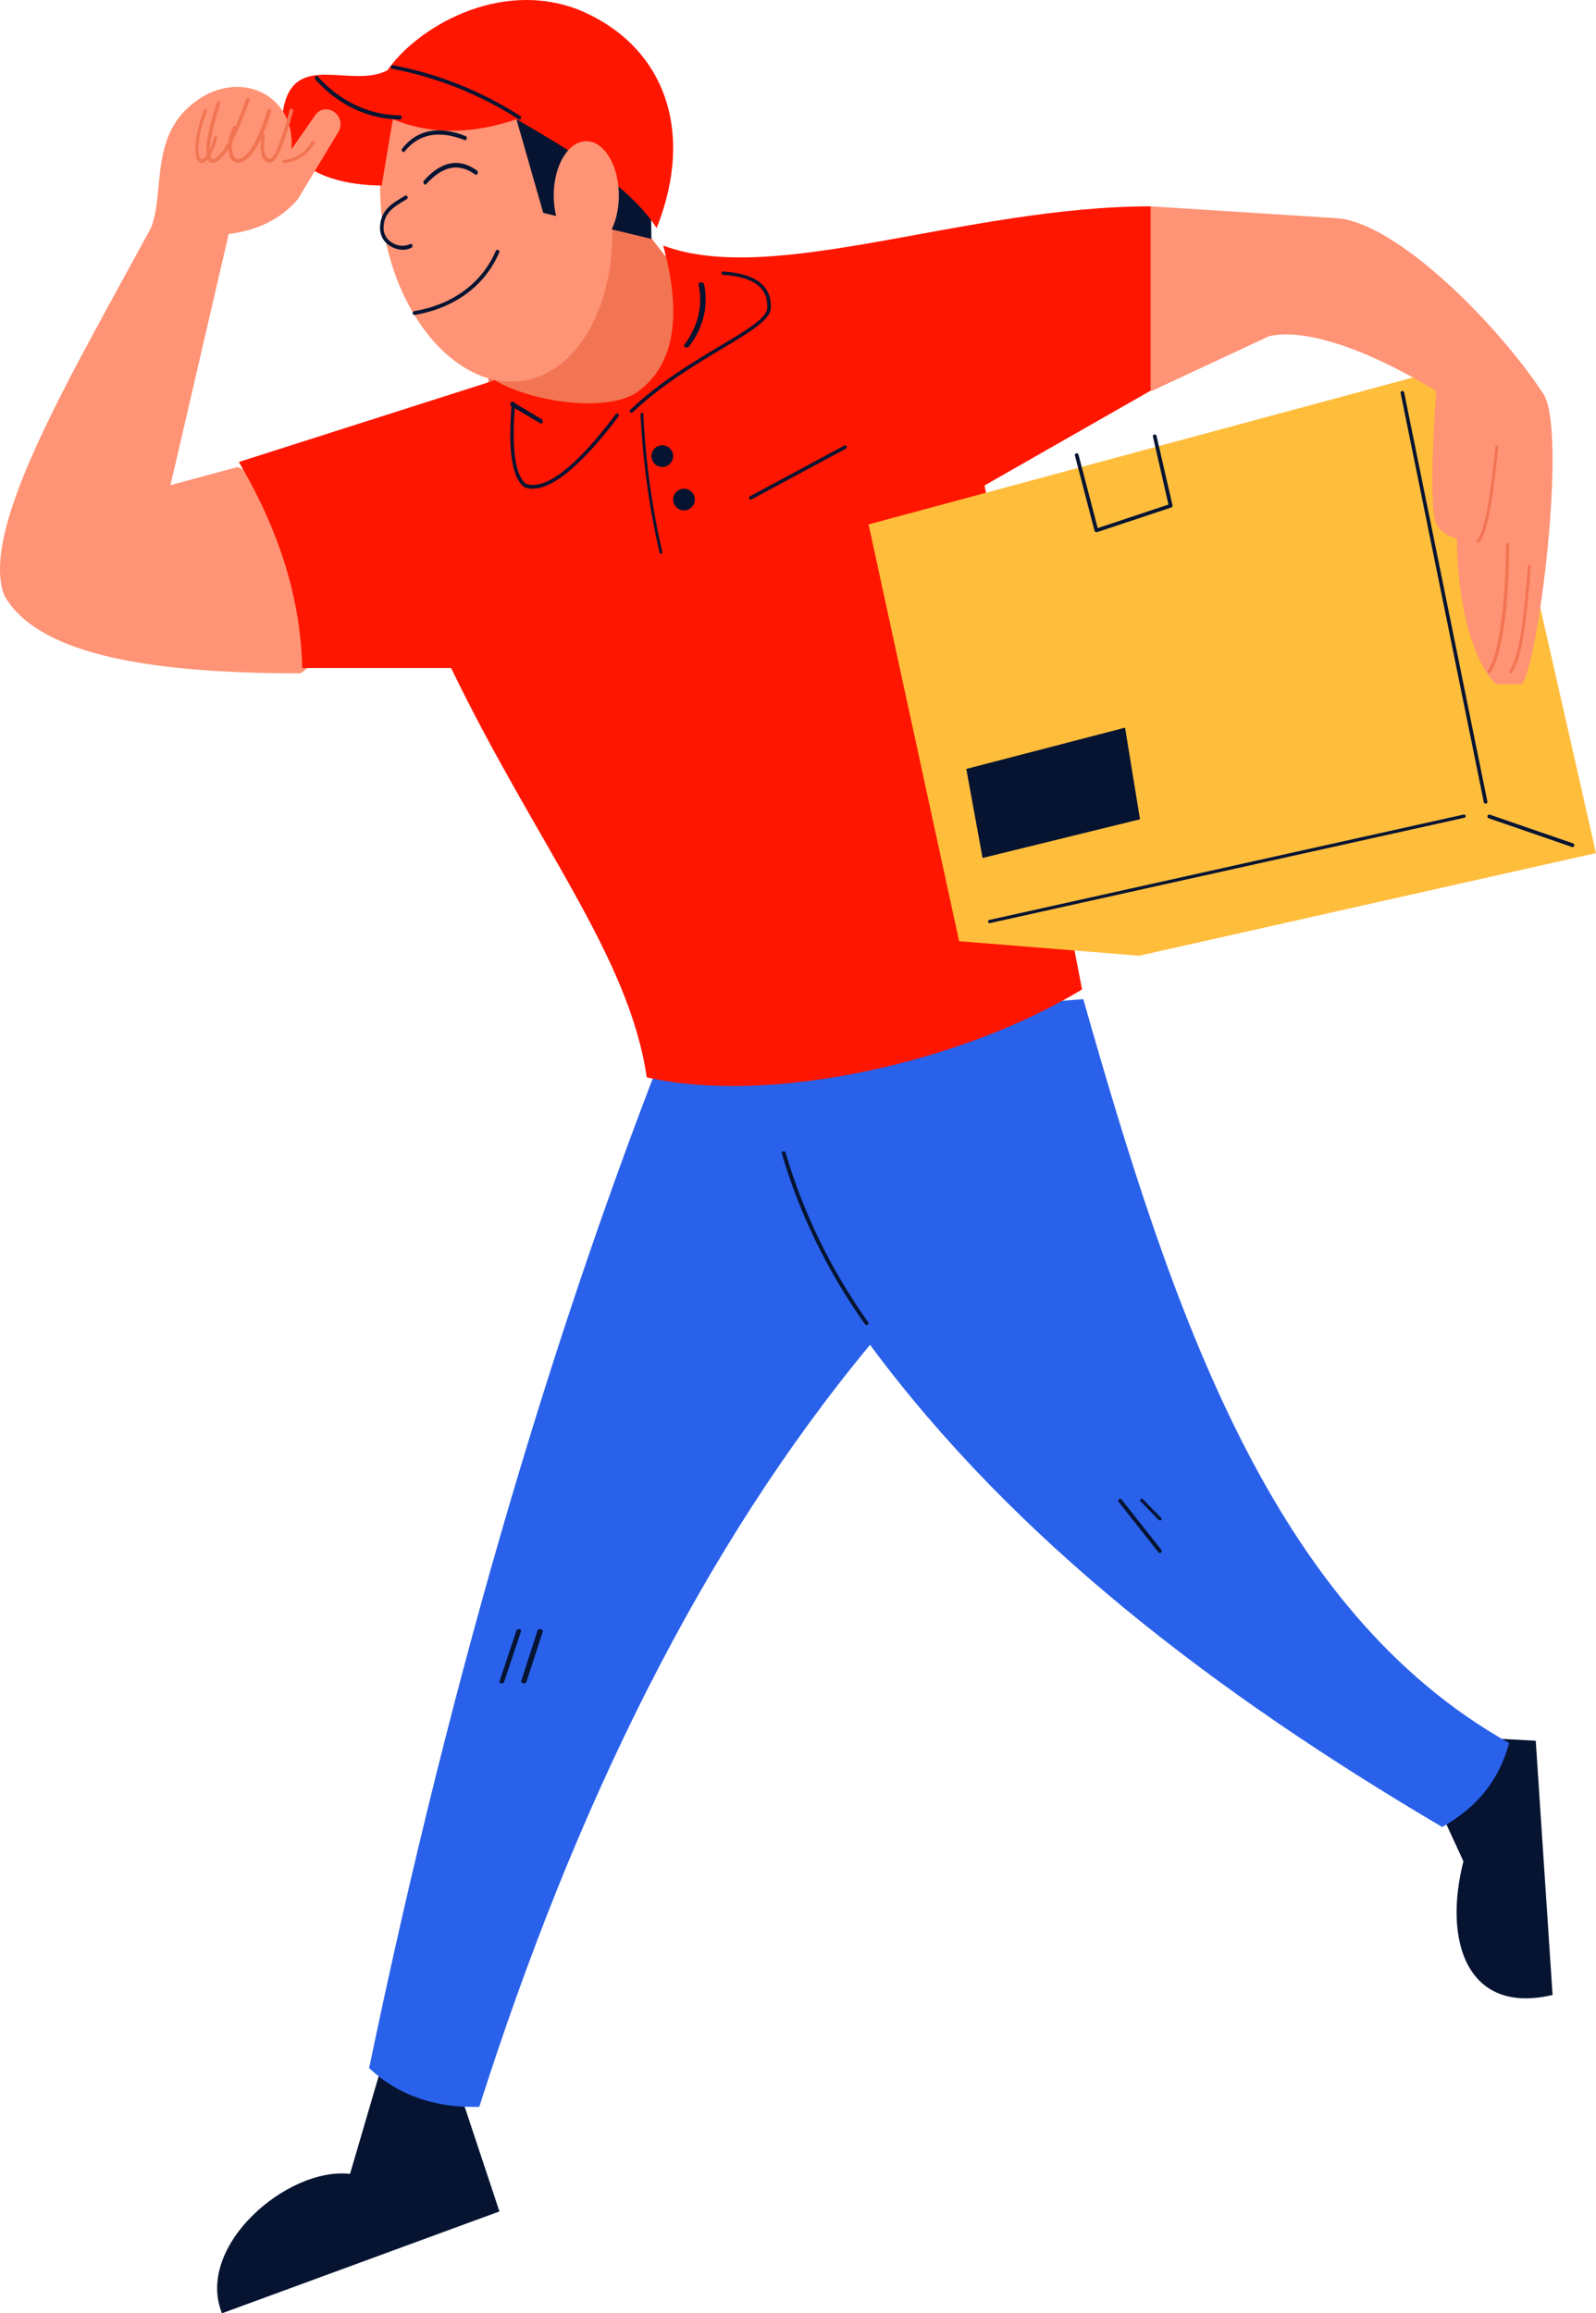 <svg width="147" height="213" viewBox="0 0 147 213" fill="none" xmlns="http://www.w3.org/2000/svg">
<path d="M35.514 189L32.24 200.165C26.472 199.501 17.954 206.813 20.445 213L46 203.622L41.542 190.196L35.514 189Z" fill="#061432"/>
<path d="M131 163.168L134.79 171.383C132.896 178.794 135.168 185.544 143 183.69L141.45 160.281L136.178 160L131 163.168Z" fill="#061432"/>
<path d="M61.841 94.888C51.309 121.527 41.754 153.163 34 190.424C36.606 192.874 39.957 194.105 44.142 193.993C52.999 166.198 64.715 142.415 80.136 123.827C93.427 141.778 111.921 155.894 132.835 168.226C135.608 166.642 137.916 164.415 139 160.494C117.124 148.206 107.977 120.857 99.777 92L61.841 94.888Z" fill="#2961EB"/>
<path d="M61.201 23.481L55.398 16L45 32.752V35.667L56.961 43L70 32.182L61.201 23.481Z" fill="#F27553"/>
<path d="M48.205 35.054C53.946 34.143 57.481 26.38 56.1 17.716C54.719 9.052 48.946 2.768 43.204 3.68C37.463 4.592 33.929 12.354 35.309 21.018C36.69 29.682 42.464 35.966 48.205 35.054Z" fill="#FF9375"/>
<path d="M47 9L50.035 19.602L60 22L59.908 16.577L47 9Z" fill="#061432"/>
<path d="M60.483 21C57.85 16.932 52.101 13.63 47.581 10.984C43.763 12.259 39.961 12.513 36.184 10.984L35.155 17.085C28.713 17.014 25.376 14.133 26.097 10.054C27.059 4.615 32.424 8.222 35.697 6.464C38.302 2.664 45.876 -1.986 53.303 0.9C61.118 4.131 64.081 11.945 60.483 21Z" fill="#FF1600"/>
<path d="M21.883 42.999L15.701 44.672L21.067 21.544C23.717 21.212 25.862 20.174 27.426 18.353L31.162 12.159C31.371 11.813 31.419 11.393 31.294 11.008C31.169 10.623 30.882 10.313 30.51 10.158C29.985 9.936 29.378 10.113 29.052 10.582L26.828 13.767C27.336 8.432 21.342 5.869 17.06 10.166C13.951 13.29 15.103 18.019 13.913 20.958C6.768 34.228 -1.985 48.67 0.4 54.85C3.381 59.995 12.72 62 27.693 62L32 58.637V47.684L21.883 42.999Z" fill="#FF9375"/>
<path d="M22 42.538C25.518 48.517 27.686 54.792 27.837 61.507H41.548C49.361 77.665 57.95 88.02 59.567 99.197C71.024 101.807 88.722 97.78 99.663 91.103L90.684 44.696L106 35.959V19C88.911 19 71.257 26.432 61.081 22.611C62.745 28.667 62.338 33.642 58.543 36.203C55.544 38.027 48.798 36.933 45.571 35.018L22 42.538Z" fill="#FF1600"/>
<path d="M80 48.287L136.66 33L147 78.549L104.923 88L88.339 86.663L80 48.287Z" fill="#FFBD3C"/>
<path d="M106 19V36.037L116.876 30.959C120.566 30.096 126.901 32.685 132.293 36.023C131.898 41.003 131.727 47.076 132.293 48.227C132.859 49.379 134.19 49.571 134.19 49.571C134.209 55.221 135.512 60.697 137.783 63H140.148C141.663 61.472 144.405 39.593 142.134 36.235C138.043 30.033 129.175 20.984 123.501 20.118L106 19Z" fill="#FF9375"/>
<path d="M54 23C55.657 23 57 20.761 57 18C57 15.239 55.657 13 54 13C52.343 13 51 15.239 51 18C51 20.761 52.343 23 54 23Z" fill="#FF9375"/>
<path d="M58.163 38C58.12 37.999 58.078 37.983 58.047 37.954C57.984 37.894 57.984 37.797 58.047 37.736C60.763 35.167 63.873 33.309 66.373 31.823C68.773 30.39 70.671 29.258 70.671 28.328C70.736 26.476 69.404 25.489 66.6 25.309C66.556 25.307 66.516 25.289 66.487 25.258C66.458 25.227 66.444 25.186 66.447 25.145C66.454 25.06 66.532 24.996 66.623 25C69.597 25.191 71.071 26.315 70.997 28.334C70.997 29.425 69.131 30.54 66.549 32.083C64.063 33.567 60.967 35.417 58.28 37.96C58.248 37.987 58.206 38.001 58.163 38Z" fill="#061432"/>
<path d="M49.065 45C48.812 45.002 48.56 44.958 48.32 44.87C48.305 44.864 48.291 44.856 48.279 44.846C47.142 43.964 46.768 41.448 47.137 37.158C47.14 37.112 47.161 37.069 47.193 37.039C47.225 37.01 47.267 36.996 47.309 37.001C47.396 37.011 47.459 37.096 47.451 37.191C47.102 41.263 47.435 43.737 48.44 44.547C50.237 45.181 53.099 42.961 56.727 38.119C56.784 38.052 56.879 38.046 56.943 38.105C57.007 38.164 57.019 38.267 56.97 38.342C54.613 41.475 51.442 45 49.065 45Z" fill="#061432"/>
<path d="M60.873 51C60.815 50.999 60.765 50.952 60.749 50.883C59.792 46.734 59.205 42.47 59 38.166C58.996 38.08 59.05 38.006 59.12 38C59.154 37.997 59.187 38.011 59.213 38.039C59.238 38.066 59.253 38.105 59.255 38.147C59.459 42.429 60.042 46.671 60.995 50.799C61.005 50.839 61 50.882 60.984 50.918C60.967 50.955 60.939 50.981 60.906 50.992L60.873 51Z" fill="#061432"/>
<path d="M49.842 39C49.816 39.001 49.792 38.995 49.769 38.982L47.104 37.403C47.047 37.374 47.007 37.308 47.001 37.231C46.995 37.154 47.023 37.079 47.074 37.036C47.125 36.993 47.192 36.988 47.247 37.024L49.905 38.606C49.988 38.656 50.023 38.781 49.984 38.884C49.956 38.951 49.902 38.995 49.842 39Z" fill="#061432"/>
<path d="M63.249 32C63.162 31.999 63.083 31.967 63.038 31.917C62.992 31.866 62.988 31.804 63.025 31.75C64.303 30.042 64.764 28.101 64.341 26.203C64.329 26.158 64.344 26.111 64.382 26.073C64.421 26.035 64.481 26.009 64.548 26.002C64.687 25.988 64.817 26.052 64.842 26.146C65.281 28.116 64.801 30.131 63.472 31.904C63.43 31.962 63.344 31.999 63.249 32Z" fill="#061432"/>
<path d="M79.82 122C79.758 122 79.7 121.972 79.667 121.926C76.206 117.055 73.62 111.745 72.002 106.182C71.988 106.101 72.047 106.025 72.137 106.005C72.228 105.985 72.32 106.029 72.352 106.106C73.962 111.636 76.532 116.915 79.973 121.759C79.998 121.795 80.006 121.838 79.995 121.879C79.984 121.92 79.955 121.956 79.914 121.978C79.885 121.993 79.853 122.001 79.82 122Z" fill="#061432"/>
<path d="M100.975 48.994C100.946 48.993 100.918 48.986 100.892 48.974C100.851 48.951 100.821 48.913 100.81 48.867L99.005 41.939C98.983 41.85 99.036 41.76 99.126 41.736C99.218 41.715 99.311 41.768 99.335 41.858L101.105 48.625L107.622 46.459L106.192 40.203C106.178 40.146 106.197 40.085 106.241 40.045C106.285 40.004 106.348 39.99 106.406 40.007C106.464 40.025 106.508 40.071 106.522 40.128L107.996 46.532C108.014 46.615 107.966 46.698 107.884 46.725L101.049 49L100.975 48.994Z" fill="#061432"/>
<path d="M91.154 85C91.075 84.998 91.01 84.941 91.001 84.867C90.992 84.794 91.042 84.725 91.118 84.706L134.809 75.003C134.894 74.987 134.977 75.037 134.996 75.116C135.015 75.195 134.964 75.274 134.881 75.294L91.19 84.995L91.154 85Z" fill="#061432"/>
<path d="M136.834 74C136.755 73.999 136.687 73.947 136.67 73.874L129.008 36.209C128.988 36.15 129.005 36.086 129.052 36.043C129.099 36.001 129.167 35.989 129.227 36.011C129.287 36.033 129.328 36.087 129.333 36.148L136.997 73.814C137.013 73.899 136.954 73.981 136.865 73.997L136.834 74Z" fill="#061432"/>
<path d="M144.845 77.991C144.829 77.994 144.813 77.994 144.798 77.991L137.111 75.34C137.028 75.311 136.982 75.214 137.007 75.122C137.034 75.031 137.121 74.981 137.204 75.007L144.891 77.658C144.965 77.685 145.01 77.766 144.998 77.85C144.987 77.935 144.922 77.998 144.845 78V77.991Z" fill="#061432"/>
<path d="M47.841 11C47.813 11.001 47.785 10.993 47.761 10.976C44.182 8.69 40.24 7.118 36.13 6.338C36.044 6.32 35.987 6.231 36.002 6.139C36.01 6.095 36.034 6.055 36.069 6.03C36.104 6.004 36.147 5.994 36.189 6.003C40.337 6.788 44.314 8.374 47.925 10.683C47.985 10.724 48.013 10.802 47.994 10.875C47.975 10.948 47.913 10.999 47.841 11Z" fill="#061432"/>
<path d="M36.836 11C33.933 10.984 31.145 9.669 29.045 7.324C28.984 7.249 28.985 7.13 29.048 7.056C29.111 6.983 29.213 6.981 29.277 7.053C31.314 9.329 34.019 10.605 36.836 10.619C36.879 10.618 36.921 10.638 36.952 10.673C36.983 10.709 37 10.757 37 10.808C37 10.914 36.926 11 36.836 11Z" fill="#061432"/>
<path d="M37.126 23C36.69 22.997 36.262 22.865 35.887 22.618C35.355 22.304 35.016 21.699 35 21.033C35 19.398 36.038 18.78 37.135 18.123L37.308 18.023C37.346 17.999 37.39 17.994 37.432 18.007C37.474 18.021 37.508 18.052 37.529 18.095C37.55 18.136 37.555 18.186 37.543 18.232C37.53 18.278 37.502 18.316 37.464 18.339L37.291 18.442C36.236 19.069 35.329 19.614 35.329 21.033C35.349 21.571 35.626 22.057 36.057 22.308C36.566 22.664 37.199 22.73 37.758 22.483C37.796 22.46 37.841 22.454 37.883 22.468C37.924 22.481 37.959 22.513 37.98 22.555C38.001 22.597 38.006 22.646 37.993 22.692C37.981 22.738 37.953 22.777 37.914 22.799C37.67 22.935 37.4 23.004 37.126 23Z" fill="#061432"/>
<path d="M38.174 28.994C38.09 28.993 38.018 28.932 38.002 28.849C37.988 28.753 38.052 28.664 38.147 28.649C41.714 28.043 44.384 26.068 45.664 23.106C45.682 23.063 45.717 23.029 45.76 23.012C45.803 22.995 45.851 22.996 45.893 23.015C45.937 23.032 45.971 23.067 45.988 23.111C46.005 23.154 46.004 23.203 45.984 23.245C44.655 26.32 41.892 28.361 38.204 29L38.174 28.994Z" fill="#061432"/>
<path d="M39.162 17C39.115 17 39.069 16.972 39.038 16.925C38.98 16.832 38.989 16.696 39.058 16.617C40.663 14.838 42.293 14.527 43.904 15.683C43.959 15.715 43.996 15.786 44 15.867C44.003 15.947 43.972 16.023 43.92 16.063C43.867 16.104 43.802 16.102 43.751 16.058C42.245 14.981 40.779 15.27 39.267 16.948C39.238 16.981 39.201 17 39.162 17Z" fill="#061432"/>
<path d="M37.156 14C37.115 13.999 37.075 13.979 37.046 13.943C37.017 13.907 37 13.858 37 13.807C37 13.756 37.017 13.707 37.046 13.671C38.439 11.93 40.41 11.547 42.901 12.534C42.978 12.572 43.018 12.677 42.992 12.775C42.966 12.872 42.883 12.928 42.802 12.903C40.437 11.963 38.576 12.316 37.271 13.943C37.24 13.98 37.199 14.001 37.156 14Z" fill="#061432"/>
<path d="M69.151 46C69.081 45.998 69.02 45.946 69.004 45.873C68.988 45.801 69.019 45.726 69.081 45.69L77.808 41.005C77.878 40.987 77.95 41.021 77.983 41.089C78.016 41.156 78.001 41.239 77.947 41.289L69.22 45.983C69.198 45.994 69.175 46 69.151 46Z" fill="#061432"/>
<path d="M46.217 155H46.164C46.108 154.99 46.06 154.965 46.03 154.93C46.001 154.894 45.992 154.852 46.007 154.812L47.575 150.12C47.588 150.08 47.622 150.045 47.671 150.023C47.719 150.001 47.778 149.995 47.834 150.004C47.949 150.025 48.021 150.109 47.995 150.192L46.426 154.884C46.401 154.953 46.315 155 46.217 155Z" fill="#061432"/>
<path d="M48.248 155H48.187C48.055 154.974 47.975 154.871 48.007 154.77L49.505 150.163C49.519 150.091 49.585 150.031 49.675 150.009C49.765 149.987 49.864 150.006 49.93 150.058C49.996 150.11 50.017 150.187 49.986 150.255L48.488 154.862C48.456 154.943 48.358 154.999 48.248 155Z" fill="#061432"/>
<path d="M106.825 143C106.775 142.999 106.728 142.975 106.696 142.933L103.032 138.291C102.98 138.214 102.992 138.106 103.059 138.044C103.126 137.982 103.226 137.986 103.289 138.054L106.959 142.696C106.988 142.733 107.003 142.781 107 142.83C106.996 142.879 106.975 142.924 106.941 142.956C106.908 142.985 106.867 143.001 106.825 143Z" fill="#061432"/>
<path d="M106.829 139.987C106.784 139.988 106.741 139.971 106.712 139.94L105.038 138.223C105.011 138.196 104.997 138.161 105 138.125C105.003 138.09 105.023 138.056 105.054 138.033C105.085 138.01 105.125 137.998 105.166 138C105.207 138.003 105.245 138.02 105.272 138.047L106.946 139.765C106.998 139.803 107.014 139.866 106.987 139.92C106.96 139.974 106.896 140.006 106.829 139.999V139.987Z" fill="#061432"/>
<path d="M136.134 50C136.092 50.001 136.052 49.976 136.027 49.933C136.006 49.898 135.996 49.854 136.001 49.81C136.006 49.766 136.025 49.727 136.053 49.7C136.67 49.118 137.214 46.318 137.734 41.145C137.744 41.054 137.811 40.989 137.884 41.001C137.957 41.014 138.008 41.098 137.999 41.189C137.472 46.528 136.903 49.316 136.215 49.968C136.192 49.989 136.163 50.001 136.134 50Z" fill="#F27553"/>
<path d="M137.148 62C137.116 62.001 137.084 61.99 137.058 61.971C136.994 61.918 136.981 61.823 137.029 61.754C138.013 60.42 138.702 55.653 138.702 50.155C138.702 50.069 138.769 50 138.852 50C138.892 50 138.93 50.016 138.958 50.045C138.985 50.075 139.001 50.114 139 50.155C139 55.802 138.303 60.54 137.268 61.941C137.24 61.98 137.195 62.002 137.148 62Z" fill="#F27553"/>
<path d="M139.136 62C139.103 62.001 139.071 61.988 139.047 61.963C139.02 61.937 139.003 61.899 139 61.859C138.998 61.818 139.009 61.778 139.033 61.748C139.999 60.461 140.389 56.462 140.732 52.126C140.745 52.047 140.808 51.993 140.878 52.001C140.947 52.008 141 52.075 141 52.155C140.652 56.541 140.256 60.591 139.238 61.947C139.212 61.98 139.175 61.999 139.136 62Z" fill="#F27553"/>
<path d="M18.582 15C18.412 14.997 18.255 14.887 18.169 14.711C17.785 13.99 18.077 11.9 18.821 10.055C18.863 9.999 18.932 9.984 18.988 10.018C19.045 10.051 19.076 10.126 19.064 10.2C18.308 12.073 18.106 13.987 18.398 14.53C18.43 14.61 18.498 14.66 18.573 14.659C19.027 14.659 19.521 13.418 19.725 12.639C19.749 12.551 19.828 12.503 19.902 12.529C19.975 12.558 20.015 12.649 19.995 12.737C19.944 12.971 19.392 15 18.582 15Z" fill="#F27553"/>
<path d="M19.553 15C19.499 15 19.444 14.994 19.391 14.982C19.361 14.973 19.334 14.957 19.311 14.934C18.742 14.331 18.947 12.624 19.983 9.415C19.996 9.371 20.026 9.334 20.065 9.314C20.104 9.293 20.15 9.291 20.191 9.307C20.276 9.338 20.322 9.436 20.294 9.527C19.368 12.398 19.103 14.12 19.511 14.653C20.049 14.717 21.02 13.767 22.682 9.114C22.698 9.07 22.729 9.035 22.769 9.016C22.809 8.996 22.855 8.995 22.896 9.011C22.979 9.048 23.021 9.148 22.99 9.238C21.589 13.152 20.49 15 19.553 15Z" fill="#F27553"/>
<path d="M21.867 14.997H21.844C21.551 14.934 21.309 14.745 21.196 14.489C20.82 13.758 21.028 12.466 21.455 11.717C21.477 11.65 21.541 11.602 21.617 11.596C21.693 11.589 21.766 11.625 21.802 11.687C21.837 11.749 21.828 11.824 21.779 11.878C21.352 12.62 21.235 13.773 21.527 14.344C21.589 14.491 21.72 14.605 21.883 14.655C22.531 14.59 23.539 13.737 24.631 10.125C24.659 10.034 24.762 9.981 24.861 10.006C24.961 10.031 25.02 10.125 24.994 10.217C24.041 13.357 23.024 14.92 21.883 15L21.867 14.997Z" fill="#F27553"/>
<path d="M24.807 15H24.754C23.769 14.738 24.003 13.052 24.082 12.496C24.088 12.444 24.111 12.396 24.147 12.365C24.182 12.334 24.226 12.322 24.268 12.332C24.357 12.35 24.417 12.453 24.404 12.563C24.144 14.427 24.641 14.56 24.804 14.605C25.431 14.675 26.306 11.494 26.684 10.136C26.713 10.031 26.805 9.976 26.89 10.01C26.975 10.048 27.02 10.163 26.992 10.269C26.159 13.254 25.53 15 24.807 15Z" fill="#F27553"/>
<path d="M26.175 15C26.083 14.998 26.008 14.945 26.001 14.876C25.993 14.808 26.057 14.746 26.148 14.733C27.271 14.601 28.092 14.061 28.655 13.081C28.674 13.048 28.709 13.022 28.754 13.009C28.799 12.996 28.848 12.997 28.892 13.012C28.983 13.041 29.024 13.12 28.985 13.188C28.378 14.242 27.43 14.852 26.203 14.998L26.175 15Z" fill="#F27553"/>
<path d="M61 43C61.552 43 62 42.552 62 42C62 41.448 61.552 41 61 41C60.448 41 60 41.448 60 42C60 42.552 60.448 43 61 43Z" fill="#061432"/>
<path d="M63 47C63.552 47 64 46.552 64 46C64 45.448 63.552 45 63 45C62.448 45 62 45.448 62 46C62 46.552 62.448 47 63 47Z" fill="#061432"/>
<path d="M89 70.802L90.5 79L105 75.437L103.625 67L89 70.802Z" fill="#061432"/>
</svg>
